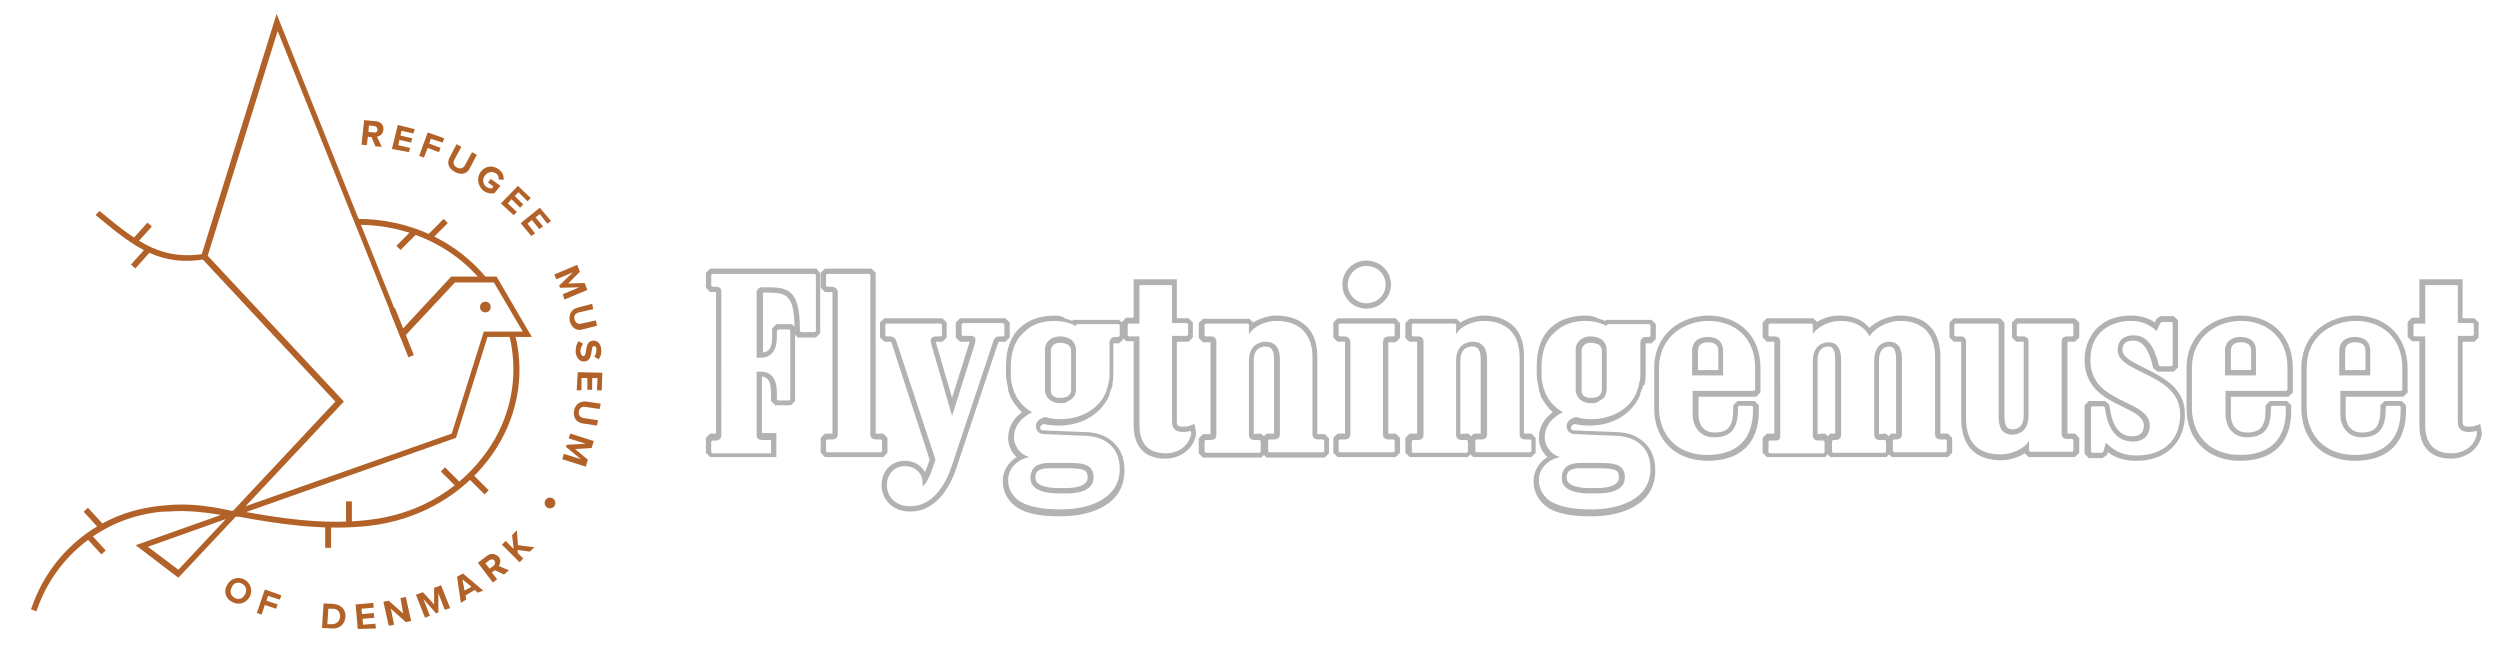 <?xml version="1.0" encoding="utf-8"?>
<!-- Generator: Adobe Illustrator 23.0.3, SVG Export Plug-In . SVG Version: 6.00 Build 0)  -->
<svg version="1.1" id="Layer_1" xmlns="http://www.w3.org/2000/svg" xmlns:xlink="http://www.w3.org/1999/xlink" x="0px" y="0px"
	 viewBox="0 0 468.2 125.4" style="enable-background:new 0 0 468.2 125.4;" xml:space="preserve">
<style type="text/css">
	.st0{fill:#B3B2B2;}
	.st1{fill:#B26228;}
</style>
<g>
	<g>
		<g>
			<path class="st0" d="M152.6,51.3l0.2,0.2V62l-0.2,0.2H150l-0.2-0.2v-0.4c0-7.6-2.4-7.8-6.5-7.8h-0.6c-0.5,0-1,0.4-1,0.9V67h0.7
				c2.3,0,3.1-1.7,3.1-3.9v-1.2l0.2-0.2h2.1l0.2,0.2v12.9l-0.2,0.2h-2.1l-0.2-0.2v-1.2c0-2.2-0.7-4-3.1-4h-0.7v11.9
				c0,0.5,0.3,0.9,1,0.9h1.7v2.5h-11l-0.2-0.2v-2l0.2-0.2h0.7c0.5,0,1-0.4,1-0.9V54.6c0-0.6-0.4-0.9-1-0.9h-0.7l-0.2-0.2v-2l0.2-0.2
				H152.6 M153,50.3h-0.4h-19.1H133l-0.3,0.3l-0.2,0.2l-0.3,0.3v0.4v2v0.4l0.3,0.3l0.2,0.2l0.3,0.3h0.4h0.7l0,26.5h-0.7H133
				l-0.3,0.3l-0.2,0.2l-0.3,0.3v0.4v2v0.4l0.3,0.3l0.2,0.2l0.3,0.3h0.4h11h1v-1v-2.5v-1h-1h-1.7V70.5c0.7,0.1,1.7,0.4,1.7,3v1.2v0.4
				l0.3,0.3l0.2,0.2l0.3,0.3h0.4h2.1h0.4l0.3-0.3l0.2-0.2l0.3-0.3v-0.4V62.7l0,0l0.2,0.2l0.3,0.3h0.4h2.6h0.4l0.3-0.3l0.2-0.2
				l0.3-0.3V62V51.5v-0.4l-0.3-0.3l-0.2-0.2L153,50.3L153,50.3z M142.7,54.8l0.6,0c3.7,0,5.4,0,5.5,6.4l0,0l-0.2-0.2l-0.3-0.3h-0.4
				h-2.1h-0.4l-0.3,0.3l-0.2,0.2l-0.3,0.3v0.4v1.2c0,2.3-0.8,2.8-1.7,2.9V54.8L142.7,54.8z"/>
		</g>
		<g>
			<path class="st0" d="M162.8,51.3l0.2,0.2v29.8c0,0.7,0.4,1,1.1,1h0.9l0.2,0.2v2l-0.2,0.2h-10.1l-0.2-0.2v-2l0.2-0.2h0.9
				c0.7,0,1.1-0.3,1.1-1V54.8c0-0.6-0.4-1.1-1.1-1.1h-0.9l-0.2-0.2v-2l0.2-0.2H162.8 M163.2,50.3h-0.4h-7.9h-0.4l-0.3,0.3l-0.2,0.2
				l-0.3,0.3v0.4v2v0.4l0.3,0.3l0.2,0.2l0.3,0.3h0.4h0.9c0.1,0,0.1,0,0.1,0c0,0,0,0,0,0v26.5c0,0-0.1,0-0.1,0h-0.9h-0.4l-0.3,0.3
				l-0.2,0.2l-0.3,0.3v0.4v2v0.4l0.3,0.3l0.2,0.2l0.3,0.3h0.4H165h0.4l0.3-0.3l0.2-0.2l0.3-0.3v-0.4v-2v-0.4l-0.3-0.3l-0.2-0.2
				l-0.3-0.3H165h-0.9c0,0-0.1,0-0.1,0V51.5v-0.4l-0.3-0.3l-0.2-0.2L163.2,50.3L163.2,50.3z"/>
		</g>
		<g>
			<path class="st0" d="M187.9,60.6l0.2,0.2v2l-0.2,0.2h-0.7c-0.7,0-1,0.3-1.2,1l-7.8,23.4c-1.1,3.3-3.5,7.4-7.7,7.4
				c-3.1,0-4.4-2-4.4-4c0-1.8,1.2-3.5,3.4-3.5c1.8,0,3.3,1.3,3.3,3.1c0,0.2,0,0.4,0,0.7c0.8-0.7,1.4-2.1,1.8-3.3l0.6-1.7L167.9,64
				c-0.2-0.6-0.5-1-1.4-1H166l-0.2-0.2v-2l0.2-0.2h10.2l0.2,0.2v2l-0.2,0.2h-0.9c-0.5,0-1,0.2-1,0.8c0,0.1,0,0.5,0.1,0.6l3.9,13.5
				l4.3-13.6c0-0.1,0.1-0.5,0.1-0.6c0-0.6-0.5-0.8-0.9-0.8h-1.5l-0.2-0.2v-2l0.2-0.2H187.9 M188.3,59.6h-0.4h-7.7h-0.4l-0.3,0.3
				l-0.2,0.2l-0.3,0.3v0.4v2v0.4l0.3,0.3l0.2,0.2l0.3,0.3h0.4h1.4c0,0,0,0,0,0l-3.3,10.5l-3-10.3c0,0,0-0.1,0-0.2h0.8h0.4l0.3-0.3
				l0.2-0.2l0.3-0.3v-0.4v-2v-0.4l-0.3-0.3l-0.2-0.2l-0.3-0.3h-0.4H166h-0.4l-0.3,0.3l-0.2,0.2l-0.3,0.3v0.4v2v0.4l0.3,0.3l0.2,0.2
				l0.3,0.3h0.4h0.5c0.4,0,0.4,0,0.5,0.3l7.1,21.8l-0.5,1.4c-0.1,0.3-0.2,0.6-0.4,0.9c-0.7-1.3-2.1-2.1-3.7-2.1
				c-2.9,0-4.4,2.3-4.4,4.5c0,2.4,1.7,5,5.4,5c5.3,0,7.8-5.6,8.6-8.1l7.8-23.4c0.1-0.2,0.2-0.3,0.2-0.3c0,0,0,0,0,0c0,0,0,0,0.1,0
				h0.7h0.4l0.3-0.3l0.2-0.2l0.3-0.3v-0.4v-2v-0.4l-0.3-0.3l-0.2-0.2L188.3,59.6L188.3,59.6z"/>
		</g>
		<g>
			<path class="st0" d="M219.5,53.3v7.2h2.8l0.2,0.2v2l-0.2,0.2h-2.8v16.1c0,1.2,0.6,1.9,2,1.9c0,0,0.9,0,1.5-0.2l0.1,0.5
				c-0.6,3-3.3,3.7-4.7,3.7c-3.7,0-5-2.2-5-5.3V63h-2l-0.2-0.2v-2l0.2-0.2h2v-7.2H219.5 M220.5,52.3h-1h-6.2h-1v1v6.2h-1h-0.4
				l-0.3,0.3l-0.2,0.2l-0.3,0.3v0.4v2v0.4l0.3,0.3l0.2,0.2l0.3,0.3h0.4h1v15.7c0,4.1,2.1,6.3,6,6.3c1.8,0,5-1,5.7-4.5l0-0.2l0-0.2
				l-0.1-0.5l-0.2-1.1l-1.1,0.4c-0.3,0.1-0.9,0.1-1.2,0.1c-0.8,0-1-0.3-1-0.9V64h1.8h0.4l0.3-0.3l0.2-0.2l0.3-0.3v-0.4v-2v-0.4
				l-0.3-0.3l-0.2-0.2l-0.3-0.3h-0.4h-1.8v-6.2V52.3L220.5,52.3z"/>
		</g>
		<g>
			<path class="st0" d="M239.1,60.1c3.3,0,6.7,1.6,6.7,6.8v14.4c0,0.7,0.4,1,1.1,1h0.9l0.2,0.2v2l-0.2,0.2h-10.1l-0.2-0.2v-2
				l0.2-0.2h0.9c0.7,0,1.1-0.3,1.1-1v-14c0-1.9-0.7-3.3-2.7-3.3c-1,0-3.1,0.5-3.1,3.6v13.8c0,0.7,0.4,1,1.1,1h0.9l0.2,0.2v2
				l-0.2,0.2h-10.1l-0.2-0.2v-2l0.2-0.2h0.9c0.7,0,1.1-0.3,1.1-1V64c0-0.7-0.4-1-1.1-1h-0.9l-0.2-0.2v-2l0.2-0.2h7.9l0.2,0.2v1.8
				C234.8,61.1,237,60.1,239.1,60.1 M239.1,59.1c-1.5,0-3.1,0.5-4.4,1.3l-0.2-0.2l-0.2-0.2l-0.3-0.3h-0.4h-7.9h-0.4l-0.3,0.3
				l-0.2,0.2l-0.3,0.3v0.4v2v0.4l0.3,0.3l0.2,0.2l0.3,0.3h0.4h0.9c0,0,0.1,0,0.1,0v17.2c0,0-0.1,0-0.1,0h-0.9h-0.4l-0.3,0.3
				l-0.2,0.2l-0.3,0.3v0.4v2v0.4l0.3,0.3l0.2,0.2l0.3,0.3h0.4h10.1h0.4l0.3-0.3l0.2-0.2l0.2,0.2l0.3,0.3h0.4h10.1h0.4l0.3-0.3
				l0.2-0.2l0.3-0.3v-0.4v-2v-0.4l-0.3-0.3l-0.2-0.2l-0.3-0.3h-0.4h-0.9c0,0-0.1,0-0.1,0V66.9C246.8,59.6,240.9,59.1,239.1,59.1
				L239.1,59.1z M234.8,81.3V67.5c0-2.3,1.5-2.6,2.1-2.6c0.6,0,1.7,0,1.7,2.3v14c0,0-0.1,0-0.1,0h-0.9h-0.4l-0.3,0.3l-0.2,0.2
				l-0.2-0.2l-0.3-0.3h-0.4L234.8,81.3C234.9,81.3,234.8,81.3,234.8,81.3L234.8,81.3L234.8,81.3z"/>
		</g>
		<g>
			<path class="st0" d="M261,60.6l0.2,0.2v2L261,63h-0.9c-0.7,0-1.1,0.4-1.1,1.1v17.2c0,0.7,0.4,1,1.1,1h0.9l0.2,0.2v2l-0.2,0.2
				h-10.1l-0.2-0.2v-2l0.2-0.2h0.9c0.7,0,1.1-0.3,1.1-1V64.1c0-0.6-0.4-1.1-1.1-1.1h-0.9l-0.2-0.2v-2l0.2-0.2H261 M261.4,59.6H261
				h-10.1h-0.4l-0.3,0.3l-0.2,0.2l-0.3,0.3v0.4v2v0.4l0.3,0.3l0.2,0.2l0.3,0.3h0.4h0.9c0.1,0,0.1,0,0.1,0c0,0,0,0,0,0v17.2
				c0,0-0.1,0-0.1,0h-0.9h-0.4l-0.3,0.3l-0.2,0.2l-0.3,0.3v0.4v2v0.4l0.3,0.3l0.2,0.2l0.3,0.3h0.4H261h0.4l0.3-0.3l0.2-0.2l0.3-0.3
				v-0.4v-2v-0.4l-0.3-0.3l-0.2-0.2l-0.3-0.3H261h-0.9c0,0-0.1,0-0.1,0V64.1c0,0,0,0,0,0c0,0,0.1,0,0.1,0h0.9h0.4l0.3-0.3l0.2-0.2
				l0.3-0.3v-0.4v-2v-0.4l-0.3-0.3l-0.2-0.2L261.4,59.6L261.4,59.6z"/>
		</g>
		<g>
			<path class="st0" d="M255.9,49.8c2,0,3.6,1.5,3.6,3.5c0,2-1.6,3.5-3.6,3.5c-1.9,0-3.5-1.6-3.5-3.5
				C252.4,51.4,254,49.8,255.9,49.8 M255.9,48.8c-2.5,0-4.5,2-4.5,4.5c0,2.5,2,4.5,4.5,4.5c2.5,0,4.6-2,4.6-4.5
				C260.5,50.8,258.5,48.8,255.9,48.8L255.9,48.8z"/>
		</g>
		<g>
			<path class="st0" d="M277.9,60.1c3.3,0,6.7,1.6,6.7,6.8v14.4c0,0.7,0.4,1,1.1,1h0.9l0.2,0.2v2l-0.2,0.2h-10.1l-0.2-0.2v-2
				l0.2-0.2h0.9c0.7,0,1.1-0.3,1.1-1v-14c0-1.9-0.7-3.3-2.7-3.3c-1,0-3.1,0.5-3.1,3.6v13.8c0,0.7,0.4,1,1.1,1h0.9l0.2,0.2v2
				l-0.2,0.2h-10.1l-0.2-0.2v-2l0.2-0.2h0.9c0.7,0,1.1-0.3,1.1-1V64c0-0.7-0.4-1-1.1-1h-0.9l-0.2-0.2v-2l0.2-0.2h7.9l0.2,0.2v1.8
				C273.5,61.1,275.8,60.1,277.9,60.1 M277.9,59.1c-1.5,0-3.1,0.5-4.4,1.3l-0.2-0.2l-0.2-0.2l-0.3-0.3h-0.4h-7.9H264l-0.3,0.3
				l-0.2,0.2l-0.3,0.3v0.4v2v0.4l0.3,0.3l0.2,0.2L264,64h0.4h0.9c0,0,0.1,0,0.1,0v17.2c0,0-0.1,0-0.1,0h-0.9H264l-0.3,0.3l-0.2,0.2
				l-0.3,0.3v0.4v2v0.4l0.3,0.3l0.2,0.2l0.3,0.3h0.4h10.1h0.4l0.3-0.3l0.2-0.2l0.2,0.2l0.3,0.3h0.4h10.1h0.4l0.3-0.3l0.2-0.2
				l0.3-0.3v-0.4v-2v-0.4l-0.3-0.3l-0.2-0.2l-0.3-0.3h-0.4h-0.9c0,0-0.1,0-0.1,0V66.9C285.6,59.6,279.7,59.1,277.9,59.1L277.9,59.1z
				 M273.5,81.3V67.5c0-2.3,1.5-2.6,2.1-2.6c0.6,0,1.7,0,1.7,2.3v14c0,0-0.1,0-0.1,0h-0.9H276l-0.3,0.3l-0.2,0.2l-0.2-0.2l-0.3-0.3
				h-0.4L273.5,81.3C273.6,81.3,273.6,81.3,273.5,81.3L273.5,81.3L273.5,81.3z"/>
		</g>
		<g>
			<path class="st0" d="M320,60.1c4.4,0,8.7,2.7,8.7,8.8v4.1l-0.2,0.2H317v4.4c0,2.2,1.3,4.3,4,4.3c3.7,0,4.5-2.3,4.5-5.4v-0.3
				l0.2-0.2h2.4l0.2,0.2v0.6c0,5.5-3,8.4-8.6,8.4c-5.8,0-9-3.9-9-8.8v-7.6C310.8,62.9,315.6,60.1,320,60.1 M317,70.3h5.7v-4.6
				c0-1.7-1.1-2.6-2.9-2.6c-1.7,0-2.9,0.9-2.9,2.6V70.3 M320,59.1c-5.1,0-10.2,3.4-10.2,9.8v7.6c0,5.9,4,9.8,10,9.8
				c6.2,0,9.6-3.3,9.6-9.4v-0.6v-0.4l-0.3-0.3l-0.2-0.2l-0.3-0.3h-0.4h-2.4h-0.4l-0.3,0.3l-0.2,0.2l-0.3,0.3v0.4v0.3
				c0,3.2-0.9,4.4-3.5,4.4c-2.2,0-3-1.7-3-3.3v-3.4h10.4h0.4l0.3-0.3l0.2-0.2l0.3-0.3v-0.4v-4.1C329.7,62.1,324.8,59.1,320,59.1
				L320,59.1z M318,69.3v-3.6c0-1.3,1-1.6,1.9-1.6c1.2,0,1.9,0.5,1.9,1.6v3.6H318L318,69.3z"/>
		</g>
		<g>
			<path class="st0" d="M355.9,60.1c3.3,0,6.5,1.6,6.5,6.8v14.4c0,0.7,0.4,1,1.1,1h0.9l0.2,0.2v2l-0.2,0.2h-9.7l-0.2-0.2v-2l0.2-0.2
				h0.4c0.7,0,1.1-0.3,1.1-1v-14c0-1.9-0.6-3.3-2.4-3.3c-0.9,0-2.8,0.5-2.8,3.6v13.8c0,0.7,0.4,1,1.1,1h0.9l0.2,0.2v2l-0.2,0.2h-9.7
				l-0.2-0.2v-2l0.2-0.2h0.4c0.7,0,1.1-0.3,1.1-1v-14c0-1.9-0.6-3.3-2.4-3.3c-0.9,0-2.9,0.5-2.9,3.6v13.8c0,0.7,0.4,1,1.1,1h0.9
				l0.2,0.2v2l-0.2,0.2h-10.1l-0.2-0.2v-2l0.2-0.2h1.1c0.7,0,0.9-0.3,0.9-1V64c0-0.7-0.4-1-1.1-1h-0.9l-0.2-0.2v-2l0.2-0.2h7.9
				l0.2,0.2v1.7c1.1-1.4,3.1-2.4,5.2-2.4c2.2,0,4.4,0.8,5.4,2.9C351.4,61.1,353.8,60.1,355.9,60.1 M355.9,59.1
				c-2.1,0-4.3,0.9-5.8,2.3c-1.2-1.5-3.1-2.3-5.6-2.3c-1.5,0-3,0.4-4.2,1.2l-0.2-0.2l-0.2-0.2l-0.3-0.3h-0.4h-7.9h-0.4l-0.3,0.3
				l-0.2,0.2l-0.3,0.3v0.4v2v0.4l0.3,0.3l0.2,0.2l0.3,0.3h0.4h0.9c0,0,0.1,0,0.1,0v17.2c0,0,0,0,0,0h-1h-0.4l-0.3,0.3l-0.2,0.2
				l-0.3,0.3v0.4v2v0.4l0.3,0.3l0.2,0.2l0.3,0.3h0.4h10.1h0.4l0.3-0.3l0.2-0.2l0.2,0.2l0.3,0.3h0.4h9.7h0.4l0.3-0.3l0.2-0.2l0.2,0.2
				l0.3,0.3h0.4h9.7h0.4l0.3-0.3l0.2-0.2l0.3-0.3v-0.4v-2v-0.4l-0.3-0.3l-0.2-0.2l-0.3-0.3h-0.4h-0.9c0,0-0.1,0-0.1,0V66.9
				C363.4,61.9,360.7,59.1,355.9,59.1L355.9,59.1z M351.9,81.3V67.5c0-2.4,1.4-2.6,1.8-2.6c0.5,0,1.4,0,1.4,2.3v14c0,0-0.1,0-0.1,0
				h-0.4h-0.4l-0.3,0.3l-0.2,0.2l-0.2-0.2l-0.3-0.3h-0.4L351.9,81.3C352,81.3,351.9,81.3,351.9,81.3L351.9,81.3L351.9,81.3z
				 M340.4,81.3V67.5c0-2.4,1.4-2.6,1.9-2.6c0.5,0,1.4,0,1.4,2.3v14c0,0-0.1,0-0.1,0h-0.4h-0.4l-0.3,0.3l-0.2,0.2l-0.2-0.2l-0.3-0.3
				h-0.4L340.4,81.3C340.4,81.3,340.4,81.3,340.4,81.3L340.4,81.3L340.4,81.3z"/>
		</g>
		<g>
			<path class="st0" d="M388.1,60.6l0.2,0.2v2l-0.2,0.2h-0.9c-0.7,0-1.1,0.3-1.1,1v17.2c0,0.7,0.4,1,1.1,1h0.9l0.2,0.2v2l-0.2,0.2
				h-7.9l-0.2-0.2v-1.8c-1,1.5-3.3,2.5-5.3,2.5c-3.6,0-6.5-1.6-6.5-6.8V64c0-0.7-0.4-1-1.1-1h-0.9l-0.2-0.2v-2l0.2-0.2h7.9l0.2,0.2
				v17.3c0,1.9,0.6,3.3,2.6,3.3c1,0,3-0.5,3-3.6V64c0-0.7-0.4-1-1.1-1h-0.9l-0.2-0.2v-2l0.2-0.2H388.1 M388.5,59.6h-0.4h-10.1h-0.4
				l-0.3,0.3l-0.2,0.2l-0.3,0.3v0.4v2v0.4l0.3,0.3l0.2,0.2l0.3,0.3h0.4h0.9c0,0,0.1,0,0.1,0v13.8c0,2.3-1.4,2.6-2,2.6
				c-0.8,0-1.6-0.2-1.6-2.3V60.8v-0.4l-0.3-0.3l-0.2-0.2l-0.3-0.3h-0.4h-7.9h-0.4l-0.3,0.3l-0.2,0.2l-0.3,0.3v0.4v2v0.4l0.3,0.3
				l0.2,0.2l0.3,0.3h0.4h0.9c0,0,0.1,0,0.1,0v14.4c0,5.1,2.6,7.8,7.5,7.8c1.5,0,3.1-0.5,4.4-1.3l0.2,0.2l0.2,0.2l0.3,0.3h0.4h7.9
				h0.4l0.3-0.3l0.2-0.2l0.3-0.3v-0.4v-2v-0.4l-0.3-0.3l-0.2-0.2l-0.3-0.3h-0.4h-0.9c0,0-0.1,0-0.1,0V64c0,0,0.1,0,0.1,0h0.9h0.4
				l0.3-0.3l0.2-0.2l0.3-0.3v-0.4v-2v-0.4l-0.3-0.3l-0.2-0.2L388.5,59.6L388.5,59.6z"/>
		</g>
		<g>
			<path class="st0" d="M399,60.1c1.5,0,3.2,0.3,4.9,1.9l0.7-1.5l0.3-0.2h1.8l0.2,0.2v7.9l-0.2,0.2h-2.2l-0.2-0.2
				c-1.1-4.8-3.1-5.6-4.7-5.6c-1.6,0-3,0.7-3,2.8c0,4.4,11.7,4.3,11.7,12c0,5.1-3.4,7.7-8.1,7.7c-2.8,0-4.3-0.9-5.8-2.4l-0.5,1.7
				l-0.3,0.2h-1.8l-0.2-0.2v-8.3l0.2-0.2h2.2l0.2,0.2c0.4,3.4,1.8,6.4,5.3,6.4c1.8,0,3.1-1,3.1-3c0-5-11.1-3.9-11.1-12.2
				C391.4,61.8,395.9,60.1,399,60.1 M399,59.1c-5.9,0-8.6,4.2-8.6,8.3c0,5.3,4,7.3,7.2,8.8c2.4,1.2,3.9,2,3.9,3.5c0,1.6-1.1,2-2.1,2
				c-0.9,0-3.6,0-4.3-5.5l-0.1-0.4l-0.3-0.3l-0.2-0.2l-0.3-0.2h-0.4h-2.2h-0.4l-0.3,0.3l-0.2,0.2l-0.3,0.3v0.4v8.3v0.4l0.3,0.3
				l0.2,0.2l0.3,0.3h0.4h1.8h0.3l0.3-0.2l0.3-0.2l0.3-0.2l0.1-0.3l0.1-0.2c1.3,1,2.9,1.6,5.3,1.6c5.5,0,9.1-3.4,9.1-8.7
				c0-5-4.2-7-7.6-8.7c-2.2-1.1-4.1-2-4.1-3.3c0-0.5,0-1.8,2-1.8c0.7,0,2.6,0,3.7,4.9l0.1,0.3l0.3,0.2l0.2,0.2l0.3,0.2h0.4h2.2h0.4
				l0.3-0.3l0.2-0.2l0.3-0.3v-0.4v-7.9V60l-0.3-0.3l-0.2-0.2l-0.3-0.3h-0.4h-1.8h-0.3l-0.3,0.2l-0.3,0.2l-0.2,0.2l-0.1,0.3l-0.1,0.3
				C401.8,59.2,400.1,59.1,399,59.1L399,59.1z"/>
		</g>
		<g>
			<path class="st0" d="M419.7,60.1c4.4,0,8.7,2.7,8.7,8.8v4.1l-0.2,0.2h-11.4v4.4c0,2.2,1.3,4.3,4,4.3c3.7,0,4.5-2.3,4.5-5.4v-0.3
				l0.2-0.2h2.4l0.2,0.2v0.6c0,5.5-3,8.4-8.6,8.4c-5.8,0-9-3.9-9-8.8v-7.6C410.6,62.9,415.3,60.1,419.7,60.1 M416.8,70.3h5.7v-4.6
				c0-1.7-1.1-2.6-2.9-2.6c-1.7,0-2.9,0.9-2.9,2.6V70.3 M419.7,59.1c-5.1,0-10.2,3.4-10.2,9.8v7.6c0,5.9,4,9.8,10,9.8
				c6.2,0,9.6-3.3,9.6-9.4v-0.6v-0.4l-0.3-0.3l-0.2-0.2l-0.3-0.3h-0.4h-2.4h-0.4l-0.3,0.3l-0.2,0.2l-0.3,0.3v0.4v0.3
				c0,3.2-0.9,4.4-3.5,4.4c-2.2,0-3-1.7-3-3.3v-3.4h10.4h0.4l0.3-0.3l0.2-0.2l0.3-0.3v-0.4v-4.1C429.4,62.1,424.5,59.1,419.7,59.1
				L419.7,59.1z M417.8,69.3v-3.6c0-1.3,1-1.6,1.9-1.6c1.2,0,1.9,0.5,1.9,1.6v3.6H417.8L417.8,69.3z"/>
		</g>
		<g>
			<path class="st0" d="M441.2,60.1c4.4,0,8.7,2.7,8.7,8.8v4.1l-0.2,0.2h-11.4v4.4c0,2.2,1.3,4.3,4,4.3c3.7,0,4.5-2.3,4.5-5.4v-0.3
				l0.2-0.2h2.4l0.2,0.2v0.6c0,5.5-3,8.4-8.6,8.4c-5.8,0-9-3.9-9-8.8v-7.6C432,62.9,436.8,60.1,441.2,60.1 M438.2,70.3h5.7v-4.6
				c0-1.7-1.1-2.6-2.9-2.6c-1.7,0-2.9,0.9-2.9,2.6V70.3 M441.2,59.1c-5.1,0-10.2,3.4-10.2,9.8v7.6c0,5.9,4,9.8,10,9.8
				c6.2,0,9.6-3.3,9.6-9.4v-0.6v-0.4l-0.3-0.3l-0.2-0.2l-0.3-0.3h-0.4H447h-0.4l-0.3,0.3l-0.2,0.2l-0.3,0.3v0.4v0.3
				c0,3.2-0.9,4.4-3.5,4.4c-2.2,0-3-1.7-3-3.3v-3.4h10.4h0.4l0.3-0.3l0.2-0.2l0.3-0.3v-0.4v-4.1C450.8,62.1,446,59.1,441.2,59.1
				L441.2,59.1z M439.2,69.3v-3.6c0-1.3,1-1.6,1.9-1.6c1.2,0,1.9,0.5,1.9,1.6v3.6H439.2L439.2,69.3z"/>
		</g>
		<g>
			<path class="st0" d="M460.3,53.3v7.2h2.8l0.2,0.2v2l-0.2,0.2h-2.8v16.1c0,1.2,0.6,1.9,2,1.9c0,0,0.9,0,1.5-0.2l0.1,0.5
				c-0.6,3-3.3,3.7-4.7,3.7c-3.7,0-5-2.2-5-5.3V63h-2l-0.2-0.2v-2l0.2-0.2h2v-7.2h3.7H460.3 M461.3,52.3h-1h-2.5h-3.7h-1v1v6.2h-1
				h-0.4l-0.3,0.3l-0.2,0.2l-0.3,0.3v0.4v2v0.4l0.3,0.3l0.2,0.2l0.3,0.3h0.4h1v15.7c0,4.1,2.1,6.3,6,6.3c1.8,0,5-1,5.7-4.5l0-0.2
				l0-0.2l-0.1-0.5l-0.2-1.1l-1.1,0.4c-0.3,0.1-0.9,0.1-1.2,0.1c-0.8,0-1-0.3-1-0.9V64h1.8h0.4l0.3-0.3l0.2-0.2l0.3-0.3v-0.4v-2
				v-0.4l-0.3-0.3l-0.2-0.2l-0.3-0.3h-0.4h-1.8v-6.2V52.3L461.3,52.3z"/>
		</g>
		<g>
			<path class="st0" d="M197.5,60.1c0.6,0,1.3,0.1,2,0.2c0.7,0.2,1.4,0.4,2,0.8v-0.1v-0.1l0.1-0.1l0.1-0.1h3.9h3.9l0.1,0.1l0.1,0.1
				v1v1l-0.1,0.1l-0.1,0.1h-0.3h-0.3c-0.4,0-0.6,0.1-0.8,0.3c-0.2,0.2-0.3,0.4-0.3,0.8v5.2h0v0.4c0,0.5,0,1-0.1,1.5
				c-0.1,0.5-0.2,0.9-0.3,1.3c0,0.1,0,0.1-0.1,0.2c0,0.1,0,0.1-0.1,0.2h0c0,0,0,0,0,0c0,0,0,0,0,0c0,0,0,0.1,0,0.1c0,0,0,0.1,0,0.1
				c0,0,0,0.1,0,0.1c-1.4,3.5-5,5.2-8.6,5.2c-1,0-1.9-0.1-2.8-0.4c-1.1,0.2-1.8,0.9-1.8,1.7c0,1.2,1,1.5,1.5,1.5l7.3,0.3
				c1.7,0,3.2,0.4,4.2,1c1.6,1,2.7,2.6,2.7,5.2c0,5.9-6.2,7.6-11,7.6c-2.8,0-5.7-0.3-7.7-1.5c-1.3-0.9-2.2-2.2-2.2-4
				c0-2,1.5-3.8,4-4.3c-2.2-0.6-2.9-2.6-2.9-3.6c0-2.3,1.4-3.8,3.4-4.8c-1.3-0.7-2.5-1.9-3.2-3.4c0,0,0,0,0,0c0,0,0,0,0,0
				c0,0,0-0.1,0-0.1c0,0,0-0.1-0.1-0.1c0-0.1-0.1-0.2-0.1-0.2c0,0,0-0.1,0-0.1c0,0,0-0.1,0-0.1c0-0.1-0.1-0.1-0.1-0.2s0-0.1-0.1-0.2
				c-0.1-0.4-0.2-0.9-0.3-1.3c-0.1-0.5-0.1-1-0.1-1.5v-0.4v0v-0.8c0-3.1,0.9-5.2,2.4-6.5C193.2,60.7,195.2,60.1,197.5,60.1
				 M198.6,75.5c0.2,0,0.3,0,0.5,0c0,0,0.1,0,0.1,0c0.1,0,0.2,0,0.3-0.1c0.2,0,0.3-0.1,0.4-0.2c0.1,0,0.1,0,0.2-0.1
				c0.1-0.1,0.2-0.1,0.3-0.2c0.1,0,0.1-0.1,0.2-0.1c0.6-0.4,0.9-1.1,0.9-1.9v-0.1v-3.6v-3.7c0-0.8-0.4-1.5-0.9-1.9
				c-0.6-0.4-1.3-0.6-2.1-0.6c-0.7,0-1.4,0.2-1.9,0.6c-0.5,0.4-0.9,1-0.9,1.9v3.7v3.6V73c0,0.8,0.4,1.5,0.9,1.9
				c0.3,0.2,0.7,0.4,1,0.5c0,0,0,0,0.1,0c0.1,0,0.2,0,0.3,0.1c0,0,0.1,0,0.1,0C198.3,75.5,198.4,75.5,198.6,75.5 M198,92.4h1.8
				c2.6,0,5-0.7,5-3c0-2.5-2.1-2.7-4.6-2.7c-0.9,0-3,0-3.7,0c-2,0-3.5,0.7-3.5,2.8C192.9,91.9,196,92.4,198,92.4 M197.5,59.1
				c-2.6,0-4.9,0.8-6.4,2.2c-1.8,1.6-2.7,4.1-2.7,7.2v0.8v0.4c0,0.6,0,1.1,0.1,1.6c0.1,0.5,0.2,1,0.3,1.5l0,0.2l0,0.1
				c0,0.1,0.1,0.2,0.1,0.3c0,0,0,0.1,0.1,0.1l0,0.1l0,0.1c0,0.1,0.1,0.2,0.1,0.3l0.1,0.1l0,0.1l0,0l0,0.1l0,0
				c0.6,1.1,1.3,2.1,2.2,2.9c-1.7,1.2-2.6,2.9-2.6,4.9c0,1,0.4,2.4,1.6,3.5c-1.6,1-2.6,2.6-2.6,4.5c0,2,0.9,3.7,2.6,4.9
				c1.8,1.2,4.4,1.7,8.2,1.7c5.8,0,12-2.2,12-8.6c0-2.8-1.1-4.8-3.2-6.1c-1.1-0.7-2.7-1.1-4.7-1.1l-7.3-0.3c-0.6,0-0.6-0.4-0.6-0.5
				c0-0.4,0.4-0.6,0.7-0.7c0.8,0.2,1.7,0.3,2.8,0.3c4.4,0,8-2.2,9.5-5.8l0-0.1l0-0.1l0-0.1c0,0,0-0.1,0.1-0.2l0.5-1.3l-0.1,0
				c0-0.2,0.1-0.4,0.1-0.6c0.1-0.5,0.1-1.1,0.1-1.6v-0.4l0-5.2c0,0,0,0,0,0c0,0,0.1,0,0.1,0h0.3h0.3h0.4l0.3-0.3l0.1-0.1l0.1-0.1
				l0.3-0.3v-0.4v-1v-1v-0.4l-0.3-0.3l-0.1-0.1l-0.1-0.1l-0.3-0.3h-0.4h-3.9h-3.9h-0.4l-0.2,0.2c-0.4-0.2-0.9-0.3-1.4-0.5
				C199,59.2,198.2,59.1,197.5,59.1L197.5,59.1z M198.6,74.5c-0.1,0-0.2,0-0.3,0l-0.1,0c-0.1,0-0.1,0-0.2,0l0,0
				c-0.3-0.1-0.5-0.2-0.7-0.3c-0.4-0.3-0.5-0.6-0.5-1.1v-0.1v-3.6v-3.7c0-0.5,0.2-0.8,0.5-1.1c0.3-0.3,0.8-0.4,1.3-0.4
				c0.6,0,1.1,0.2,1.5,0.4c0.3,0.3,0.5,0.6,0.5,1.1v3.7v3.6V73c0,0.5-0.2,0.8-0.5,1.1c-0.1,0-0.1,0.1-0.1,0.1
				c-0.1,0.1-0.1,0.1-0.2,0.1c0,0-0.1,0-0.1,0c-0.1,0-0.2,0.1-0.3,0.1c-0.1,0-0.2,0.1-0.3,0.1l-0.1,0
				C198.8,74.5,198.7,74.5,198.6,74.5L198.6,74.5z M198,91.4c-0.7,0-4.1-0.1-4.1-1.9c0-0.6,0-1.8,2.5-1.8c0.4,0,1,0,1.7,0
				c0.8,0,1.6,0,2,0c3,0,3.6,0.4,3.6,1.7c0,1.7-2.5,2-4,2H198L198,91.4z"/>
		</g>
		<g>
			<path class="st0" d="M296.9,60.1c0.6,0,1.3,0.1,2,0.2c0.7,0.2,1.4,0.4,2,0.8v-0.1v-0.1l0.1-0.1l0.1-0.1h3.9h3.9l0.1,0.1l0.1,0.1
				v1v1l-0.1,0.1l-0.1,0.1h-0.3h-0.3c-0.4,0-0.6,0.1-0.8,0.3c-0.2,0.2-0.3,0.4-0.3,0.8v5.2h0v0.4c0,0.5,0,1-0.1,1.5
				c-0.1,0.5-0.2,0.9-0.3,1.3c0,0.1,0,0.1-0.1,0.2c0,0.1,0,0.1-0.1,0.2h0c0,0,0,0,0,0c0,0,0,0,0,0c0,0,0,0.1,0,0.1c0,0,0,0.1,0,0.1
				c0,0,0,0.1,0,0.1c-1.4,3.5-5,5.2-8.6,5.2c-1,0-1.9-0.1-2.8-0.4c-1.1,0.2-1.8,0.9-1.8,1.7c0,1.2,1,1.5,1.5,1.5l7.3,0.3
				c1.7,0,3.2,0.4,4.2,1c1.6,1,2.7,2.6,2.7,5.2c0,5.9-6.2,7.6-11,7.6c-2.8,0-5.7-0.3-7.7-1.5c-1.3-0.9-2.2-2.2-2.2-4
				c0-2,1.5-3.8,4-4.3c-2.2-0.6-2.9-2.6-2.9-3.6c0-2.3,1.4-3.8,3.4-4.8c-1.3-0.7-2.5-1.9-3.2-3.4c0,0,0,0,0,0c0,0,0,0,0,0
				c0,0,0-0.1,0-0.1c0,0,0-0.1-0.1-0.1c0-0.1-0.1-0.2-0.1-0.2c0,0,0-0.1,0-0.1c0,0,0-0.1,0-0.1c0-0.1-0.1-0.1-0.1-0.2
				c0-0.1,0-0.1-0.1-0.2c-0.1-0.4-0.2-0.9-0.3-1.3c-0.1-0.5-0.1-1-0.1-1.5v-0.4v0v-0.8c0-3.1,0.9-5.2,2.4-6.5
				C292.7,60.7,294.7,60.1,296.9,60.1 M298,75.5c0.2,0,0.3,0,0.5,0c0,0,0.1,0,0.1,0c0.1,0,0.2,0,0.3-0.1c0.2,0,0.3-0.1,0.4-0.2
				c0.1,0,0.1,0,0.2-0.1c0.1-0.1,0.2-0.1,0.3-0.2c0.1,0,0.1-0.1,0.2-0.1c0.6-0.4,0.9-1.1,0.9-1.9v-0.1v-3.6v-3.7
				c0-0.8-0.4-1.5-0.9-1.9c-0.6-0.4-1.3-0.6-2.1-0.6c-0.7,0-1.4,0.2-1.9,0.6c-0.5,0.4-0.9,1-0.9,1.9v3.7v3.6V73
				c0,0.8,0.4,1.5,0.9,1.9c0.3,0.2,0.7,0.4,1,0.5c0,0,0,0,0.1,0c0.1,0,0.2,0,0.3,0.1c0,0,0.1,0,0.1,0
				C297.7,75.5,297.9,75.5,298,75.5 M297.5,92.4h1.8c2.6,0,5-0.7,5-3c0-2.5-2.1-2.7-4.6-2.7c-0.9,0-3,0-3.7,0c-2,0-3.5,0.7-3.5,2.8
				C292.4,91.9,295.4,92.4,297.5,92.4 M296.9,59.1c-2.6,0-4.9,0.8-6.4,2.2c-1.8,1.6-2.7,4.1-2.7,7.2v0.8v0.4c0,0.6,0,1.1,0.1,1.6
				c0.1,0.5,0.2,1,0.3,1.5l0,0.2l0,0.1c0,0.1,0.1,0.2,0.1,0.3c0,0,0,0.1,0.1,0.1l0,0.1l0,0.1c0,0.1,0.1,0.2,0.1,0.3l0.1,0.1l0,0.1
				l0,0l0,0.1l0,0c0.6,1.1,1.3,2.1,2.2,2.9c-1.7,1.2-2.6,2.9-2.6,4.9c0,1,0.4,2.4,1.6,3.5c-1.6,1-2.6,2.6-2.6,4.5
				c0,2,0.9,3.7,2.6,4.9c1.8,1.2,4.4,1.7,8.2,1.7c5.8,0,12-2.2,12-8.6c0-2.8-1.1-4.8-3.2-6.1c-1.1-0.7-2.7-1.1-4.7-1.1l-7.3-0.3
				c-0.6,0-0.6-0.4-0.6-0.5c0-0.4,0.4-0.6,0.7-0.7c0.8,0.2,1.7,0.3,2.8,0.3c4.4,0,8-2.2,9.5-5.8l0-0.1l0-0.1l0-0.1
				c0-0.1,0-0.1,0.1-0.2l0,0l0,0l0.5-1.3H308c0-0.2,0.1-0.4,0.1-0.6c0.1-0.5,0.1-1.1,0.1-1.6v-0.4l0-5.2c0,0,0,0,0,0
				c0,0,0.1,0,0.1,0h0.3h0.3h0.4l0.3-0.3l0.1-0.1l0.1-0.1l0.3-0.3v-0.4v-1v-1v-0.4l-0.3-0.3l-0.1-0.1l-0.1-0.1l-0.3-0.3H309h-3.9
				h-3.9h-0.4l-0.2,0.2c-0.4-0.2-0.9-0.3-1.4-0.5C298.5,59.2,297.7,59.1,296.9,59.1L296.9,59.1z M298,74.5c-0.1,0-0.2,0-0.3,0
				l-0.1,0c-0.1,0-0.1,0-0.2,0l0,0c-0.3-0.1-0.5-0.2-0.7-0.3c-0.4-0.3-0.5-0.6-0.5-1.1v-0.1v-3.6v-3.7c0-0.5,0.2-0.8,0.5-1.1
				c0.3-0.3,0.8-0.4,1.3-0.4c0.6,0,1.1,0.2,1.5,0.4c0.3,0.3,0.5,0.6,0.5,1.1v3.7v3.6V73c0,0.5-0.2,0.8-0.5,1.1
				c-0.1,0-0.1,0.1-0.1,0.1c-0.1,0.1-0.1,0.1-0.2,0.1c0,0-0.1,0-0.1,0c-0.1,0-0.2,0.1-0.3,0.1c-0.1,0-0.2,0.1-0.3,0.1l-0.1,0
				C298.2,74.5,298.1,74.5,298,74.5L298,74.5z M297.5,91.4c-0.7,0-4.1-0.1-4.1-1.9c0-0.6,0-1.8,2.5-1.8c0.4,0,1,0,1.7,0
				c0.8,0,1.6,0,2,0c3,0,3.6,0.4,3.6,1.7c0,1.7-2.5,2-4,2H297.5L297.5,91.4z"/>
		</g>
	</g>
	<g>
		<g>
			<g>
				<path class="st1" d="M38.7,48.5L38.3,48l0.2-0.5c-8,1.3-12.4-1.8-19.5-7.7l-0.4-0.3l-0.7,0.8l0.4,0.3
					C25.5,46.6,30.2,50,38.7,48.5z"/>
				<path class="st1" d="M67.1,42.1c9.1,0,17.5,3.9,22.9,10.3h1.4C85.7,45.2,76.6,40.9,66.7,41L67.1,42.1z"/>
				<path class="st1" d="M31.4,94.6c-1.1,0.1-2.2,0.2-3.3,0.4C17.9,96.6,9.4,103.8,6,113.6l-0.2,0.5l1,0.4l0.2-0.5
					c3.3-9.4,11.5-16.3,21.3-17.9c1.1-0.2,2.1-0.3,3.2-0.3c3.8-0.3,7.6,0.2,11.3,0.9l1.3-0.5l0.3-0.3C40.2,94.9,35.8,94.2,31.4,94.6
					z"/>
				<path class="st1" d="M96.4,62.6l-1.1,0c0.2,0.8,0.4,1.5,0.5,2.3c1.2,7.3-0.7,14.7-5.4,20.7c-4.7,6.1-11.6,10.2-19.5,11.5
					c-7.9,1.3-16.1,0.3-23.1-0.9c-0.9-0.2-1.8-0.3-2.8-0.5c-0.1,0-0.2,0-0.3,0L44.1,96l-0.6,0.6c0.5,0.1,0.9,0.2,1.4,0.2
					c0.9,0.2,1.8,0.3,2.8,0.5c7.1,1.2,15.4,2.2,23.4,0.9c8.1-1.4,15.3-5.6,20.2-11.9c4.9-6.3,6.9-14,5.6-21.6
					C96.8,64,96.6,63.3,96.4,62.6z"/>
			</g>
			<path class="st1" d="M33.4,108.2l-8-6.1l18.3-6.5l19.1-20.4l-25.2-27L51.8,2.6l23.6,59l9.1-9.8H93l6.6,11.3l-8.3,0L85.4,82
				l-0.3,0.1L44.4,96.5L33.4,108.2z M27.7,102.4l5.7,4.3l8.9-9.5L27.7,102.4z M38.9,47.9l25.5,27.3L46,94.8l38.6-13.6l6-19.1l7.3,0
				l-5.4-9.2h-7.3l-10,10.7L52,5.8L38.9,47.9z"/>
		</g>
		<g>
			<circle class="st1" cx="90.9" cy="57.5" r="1"/>
		</g>
		<g>
			<g>
				<path class="st1" d="M70.3,27.4l-0.7-1.7l-0.7-0.1l-0.2,1.6l-1-0.1l0.5-4.6l2.2,0.2c1,0.1,1.5,0.8,1.4,1.6
					c-0.1,0.8-0.6,1.2-1.2,1.3l0.9,1.9L70.3,27.4z M70.7,24.3c0-0.4-0.2-0.6-0.6-0.7l-1-0.1l-0.1,1.2l1,0.1
					C70.4,24.9,70.7,24.7,70.7,24.3z"/>
				<path class="st1" d="M73.4,27.9l1.1-4.5l3.2,0.8L77.4,25l-2.2-0.5L75,25.4l2.2,0.5l-0.2,0.8l-2.2-0.5l-0.2,1l2.2,0.5l-0.2,0.8
					L73.4,27.9z"/>
				<path class="st1" d="M78.5,29.2l1.6-4.4l3.1,1.1l-0.3,0.8L80.7,26l-0.3,0.9l2.1,0.8l-0.3,0.8l-2.1-0.8l-0.7,1.8L78.5,29.2z"/>
				<path class="st1" d="M84.2,29.5l1.3-2.5l0.9,0.5l-1.3,2.4c-0.3,0.6-0.2,1.1,0.5,1.5c0.6,0.3,1.2,0.1,1.5-0.5l1.3-2.4l0.9,0.5
					l-1.3,2.5c-0.5,1-1.5,1.4-2.8,0.7C83.9,31.5,83.7,30.5,84.2,29.5z"/>
				<path class="st1" d="M90,32.2c0.9-1.2,2.3-1.3,3.4-0.5c0.8,0.6,1,1.3,0.9,2l-0.9-0.1c0-0.4-0.1-0.9-0.5-1.1
					c-0.7-0.5-1.6-0.3-2.1,0.4c-0.5,0.7-0.4,1.6,0.3,2.1c0.3,0.2,0.7,0.3,1,0.3l0.3-0.4l-1-0.7l0.5-0.7l1.8,1.3l-1.1,1.4
					c-0.7,0.1-1.4,0-2.1-0.5C89.5,34.8,89.2,33.4,90,32.2z"/>
				<path class="st1" d="M93.8,38.1l3.2-3.3l2.4,2.3l-0.6,0.6L97.1,36l-0.7,0.7l1.6,1.6l-0.6,0.6l-1.6-1.6l-0.7,0.8l1.7,1.6
					l-0.6,0.6L93.8,38.1z"/>
				<path class="st1" d="M97.5,41.8l3.6-2.9l2.1,2.5l-0.7,0.5l-1.4-1.8l-0.8,0.6l1.4,1.7l-0.7,0.5l-1.4-1.7l-0.8,0.7l1.4,1.8
					l-0.7,0.5L97.5,41.8z"/>
				<path class="st1" d="M105.4,55.1l3.1-1.3l-3.6,0.1l-0.2-0.4l2.6-2.5l-3.1,1.3l-0.4-0.9l4.3-1.8l0.5,1.3l-2.2,2.2l3.1-0.1
					l0.5,1.3l-4.3,1.8L105.4,55.1z"/>
				<path class="st1" d="M108.2,57.6l2.7-0.7l0.2,1l-2.7,0.6c-0.6,0.2-1,0.6-0.8,1.3c0.2,0.7,0.7,1,1.3,0.8l2.7-0.6l0.2,1l-2.7,0.7
					c-1.1,0.3-2-0.2-2.4-1.6C106.5,58.7,107.1,57.9,108.2,57.6z"/>
				<path class="st1" d="M108.4,63.9l0.8,0.5c-0.3,0.4-0.5,0.9-0.5,1.5c0.1,0.5,0.3,0.8,0.6,0.8c0.8-0.1,0-2.7,1.7-2.9
					c0.8-0.1,1.5,0.5,1.6,1.6c0.1,0.7-0.1,1.4-0.5,1.9l-0.8-0.5c0.3-0.4,0.4-0.9,0.4-1.4c0-0.4-0.2-0.6-0.5-0.6
					c-0.7,0.1,0,2.7-1.7,2.9c-0.8,0.1-1.5-0.5-1.7-1.7C107.8,65,108,64.3,108.4,63.9z"/>
				<path class="st1" d="M108.2,69.7l4.6,0.1l-0.1,3.3l-0.9,0l0.1-2.3l-1,0l0,2.2l-0.9,0l0-2.2l-1.1,0l0,2.3l-0.9,0L108.2,69.7z"/>
				<path class="st1" d="M109.8,75.2l2.7,0.4l-0.2,1l-2.7-0.4c-0.6-0.1-1.1,0.2-1.2,0.9c-0.1,0.7,0.3,1.1,0.9,1.2l2.7,0.4l-0.2,1
					l-2.7-0.4c-1.1-0.2-1.8-1-1.6-2.4C107.8,75.6,108.7,75.1,109.8,75.2z"/>
				<path class="st1" d="M105.6,85l3.2,1l-2.8-2.3l0.1-0.4l3.6-0.2l-3.2-1l0.3-0.9l4.4,1.4l-0.4,1.3l-3.1,0.2l2.4,2l-0.4,1.3
					l-4.4-1.4L105.6,85z"/>
			</g>
			<g>
				<path class="st1" d="M42.5,109.6c0.6-1.2,2-1.7,3.2-1.1c1.2,0.6,1.7,2,1.1,3.2c-0.6,1.2-2,1.7-3.2,1.1
					C42.3,112.2,41.8,110.9,42.5,109.6z M45.9,111.3c0.4-0.8,0.2-1.6-0.6-2c-0.8-0.4-1.6-0.1-1.9,0.7c-0.4,0.8-0.2,1.6,0.6,2
					C44.7,112.4,45.5,112.1,45.9,111.3z"/>
				<path class="st1" d="M48.1,114.8l1.5-4.4l3.1,1.1l-0.3,0.8l-2.2-0.7l-0.3,0.9l2.1,0.7l-0.3,0.8l-2.1-0.7l-0.6,1.8L48.1,114.8z"
					/>
				<path class="st1" d="M60.3,117.6l0.3-4.6l1.8,0.1c1.5,0.1,2.4,1.1,2.3,2.4c-0.1,1.4-1.1,2.3-2.6,2.2L60.3,117.6z M63.7,115.5
					c0-0.8-0.4-1.5-1.4-1.5l-0.8,0l-0.2,2.9l0.8,0C63.1,116.9,63.6,116.3,63.7,115.5z"/>
				<path class="st1" d="M67,117.8l-0.4-4.6l3.3-0.3l0.1,0.9l-2.3,0.2l0.1,1l2.2-0.2l0.1,0.9l-2.2,0.2l0.1,1.1l2.3-0.2l0.1,0.9
					L67,117.8z"/>
				<path class="st1" d="M76,116.5l-2.8-2.5l0.6,3l-1,0.2l-1-4.5l1-0.2l2.7,2.4L75,112l1-0.2l1,4.5L76,116.5z"/>
				<path class="st1" d="M83.3,114.2l-1.2-3.1l0,3.6l-0.4,0.2l-2.4-2.7l1.2,3.1l-0.9,0.4l-1.7-4.3l1.3-0.5l2.1,2.3l0-3.1l1.3-0.5
					l1.7,4.3L83.3,114.2z"/>
				<path class="st1" d="M89.5,111l-0.6-0.5l-1.7,1l0.1,0.8l-1,0.6l-0.7-4.9l1.1-0.6l3.8,3.2L89.5,111z M86.6,108.5l0.4,2.1l1.3-0.7
					L86.6,108.5z"/>
				<path class="st1" d="M94.4,107.6l-1.7-0.8l-0.6,0.4l1,1.3l-0.8,0.6l-2.8-3.7l1.7-1.3c0.8-0.6,1.6-0.4,2.2,0.2
					c0.5,0.6,0.3,1.3,0,1.7l1.9,0.8L94.4,107.6z M92.6,105c-0.2-0.3-0.6-0.3-0.9-0.1l-0.8,0.6l0.8,1l0.8-0.6
					C92.7,105.7,92.8,105.3,92.6,105z"/>
				<path class="st1" d="M99.2,103.3l-2.3-0.3l0.1,0.6l1,1l-0.7,0.7l-3.3-3.3l0.7-0.7l1.5,1.5l-0.3-2.6l0.9-0.9l0.2,2.8l3.1,0.4
					L99.2,103.3z"/>
			</g>
		</g>
		<g>
			
				<rect x="74.7" y="57.6" transform="matrix(0.928 -0.372 0.372 0.928 -17.796 32.432)" class="st1" width="1.1" height="9.5"/>
		</g>
		<g>
			<circle class="st1" cx="103" cy="94.2" r="1"/>
		</g>
		<g>
			<g>
				
					<rect x="17" y="94.9" transform="matrix(0.738 -0.675 0.675 0.738 -60.944 37.272)" class="st1" width="1.1" height="4.3"/>
			</g>
		</g>
		<g>
			<g>
				
					<rect x="17.4" y="99.7" transform="matrix(0.738 -0.675 0.675 0.738 -64.051 38.828)" class="st1" width="1.1" height="4.3"/>
			</g>
		</g>
		<g>
			<g>
				<rect x="60.9" y="98.3" class="st1" width="1.1" height="4.3"/>
			</g>
		</g>
		<g>
			<g>
				<rect x="64.8" y="93.9" class="st1" width="1.1" height="4.3"/>
			</g>
		</g>
		<g>
			<g>
				
					<rect x="83.9" y="87.3" transform="matrix(0.707 -0.708 0.708 0.707 -38.566 85.979)" class="st1" width="1.1" height="4.3"/>
			</g>
		</g>
		<g>
			<g>
				
					<rect x="89" y="88.5" transform="matrix(0.707 -0.708 0.708 0.707 -37.881 89.995)" class="st1" width="1.1" height="4.3"/>
			</g>
		</g>
		<g>
			<g>
				
					<rect x="79.8" y="42.4" transform="matrix(0.706 -0.708 0.708 0.706 -6.307 70.6)" class="st1" width="4.3" height="1.1"/>
			</g>
		</g>
		<g>
			<g>
				
					<rect x="74" y="44.3" transform="matrix(0.707 -0.707 0.707 0.707 -9.405 67.034)" class="st1" width="4.3" height="1.1"/>
			</g>
		</g>
		<g>
			<g>
				
					<rect x="24.4" y="43.1" transform="matrix(0.668 -0.744 0.744 0.668 -23.619 34.25)" class="st1" width="4.3" height="1.1"/>
			</g>
		</g>
		<g>
			<g>
				
					<rect x="24.2" y="47.8" transform="matrix(0.668 -0.744 0.744 0.668 -27.205 35.625)" class="st1" width="4.3" height="1.1"/>
			</g>
		</g>
	</g>
</g>
</svg>
